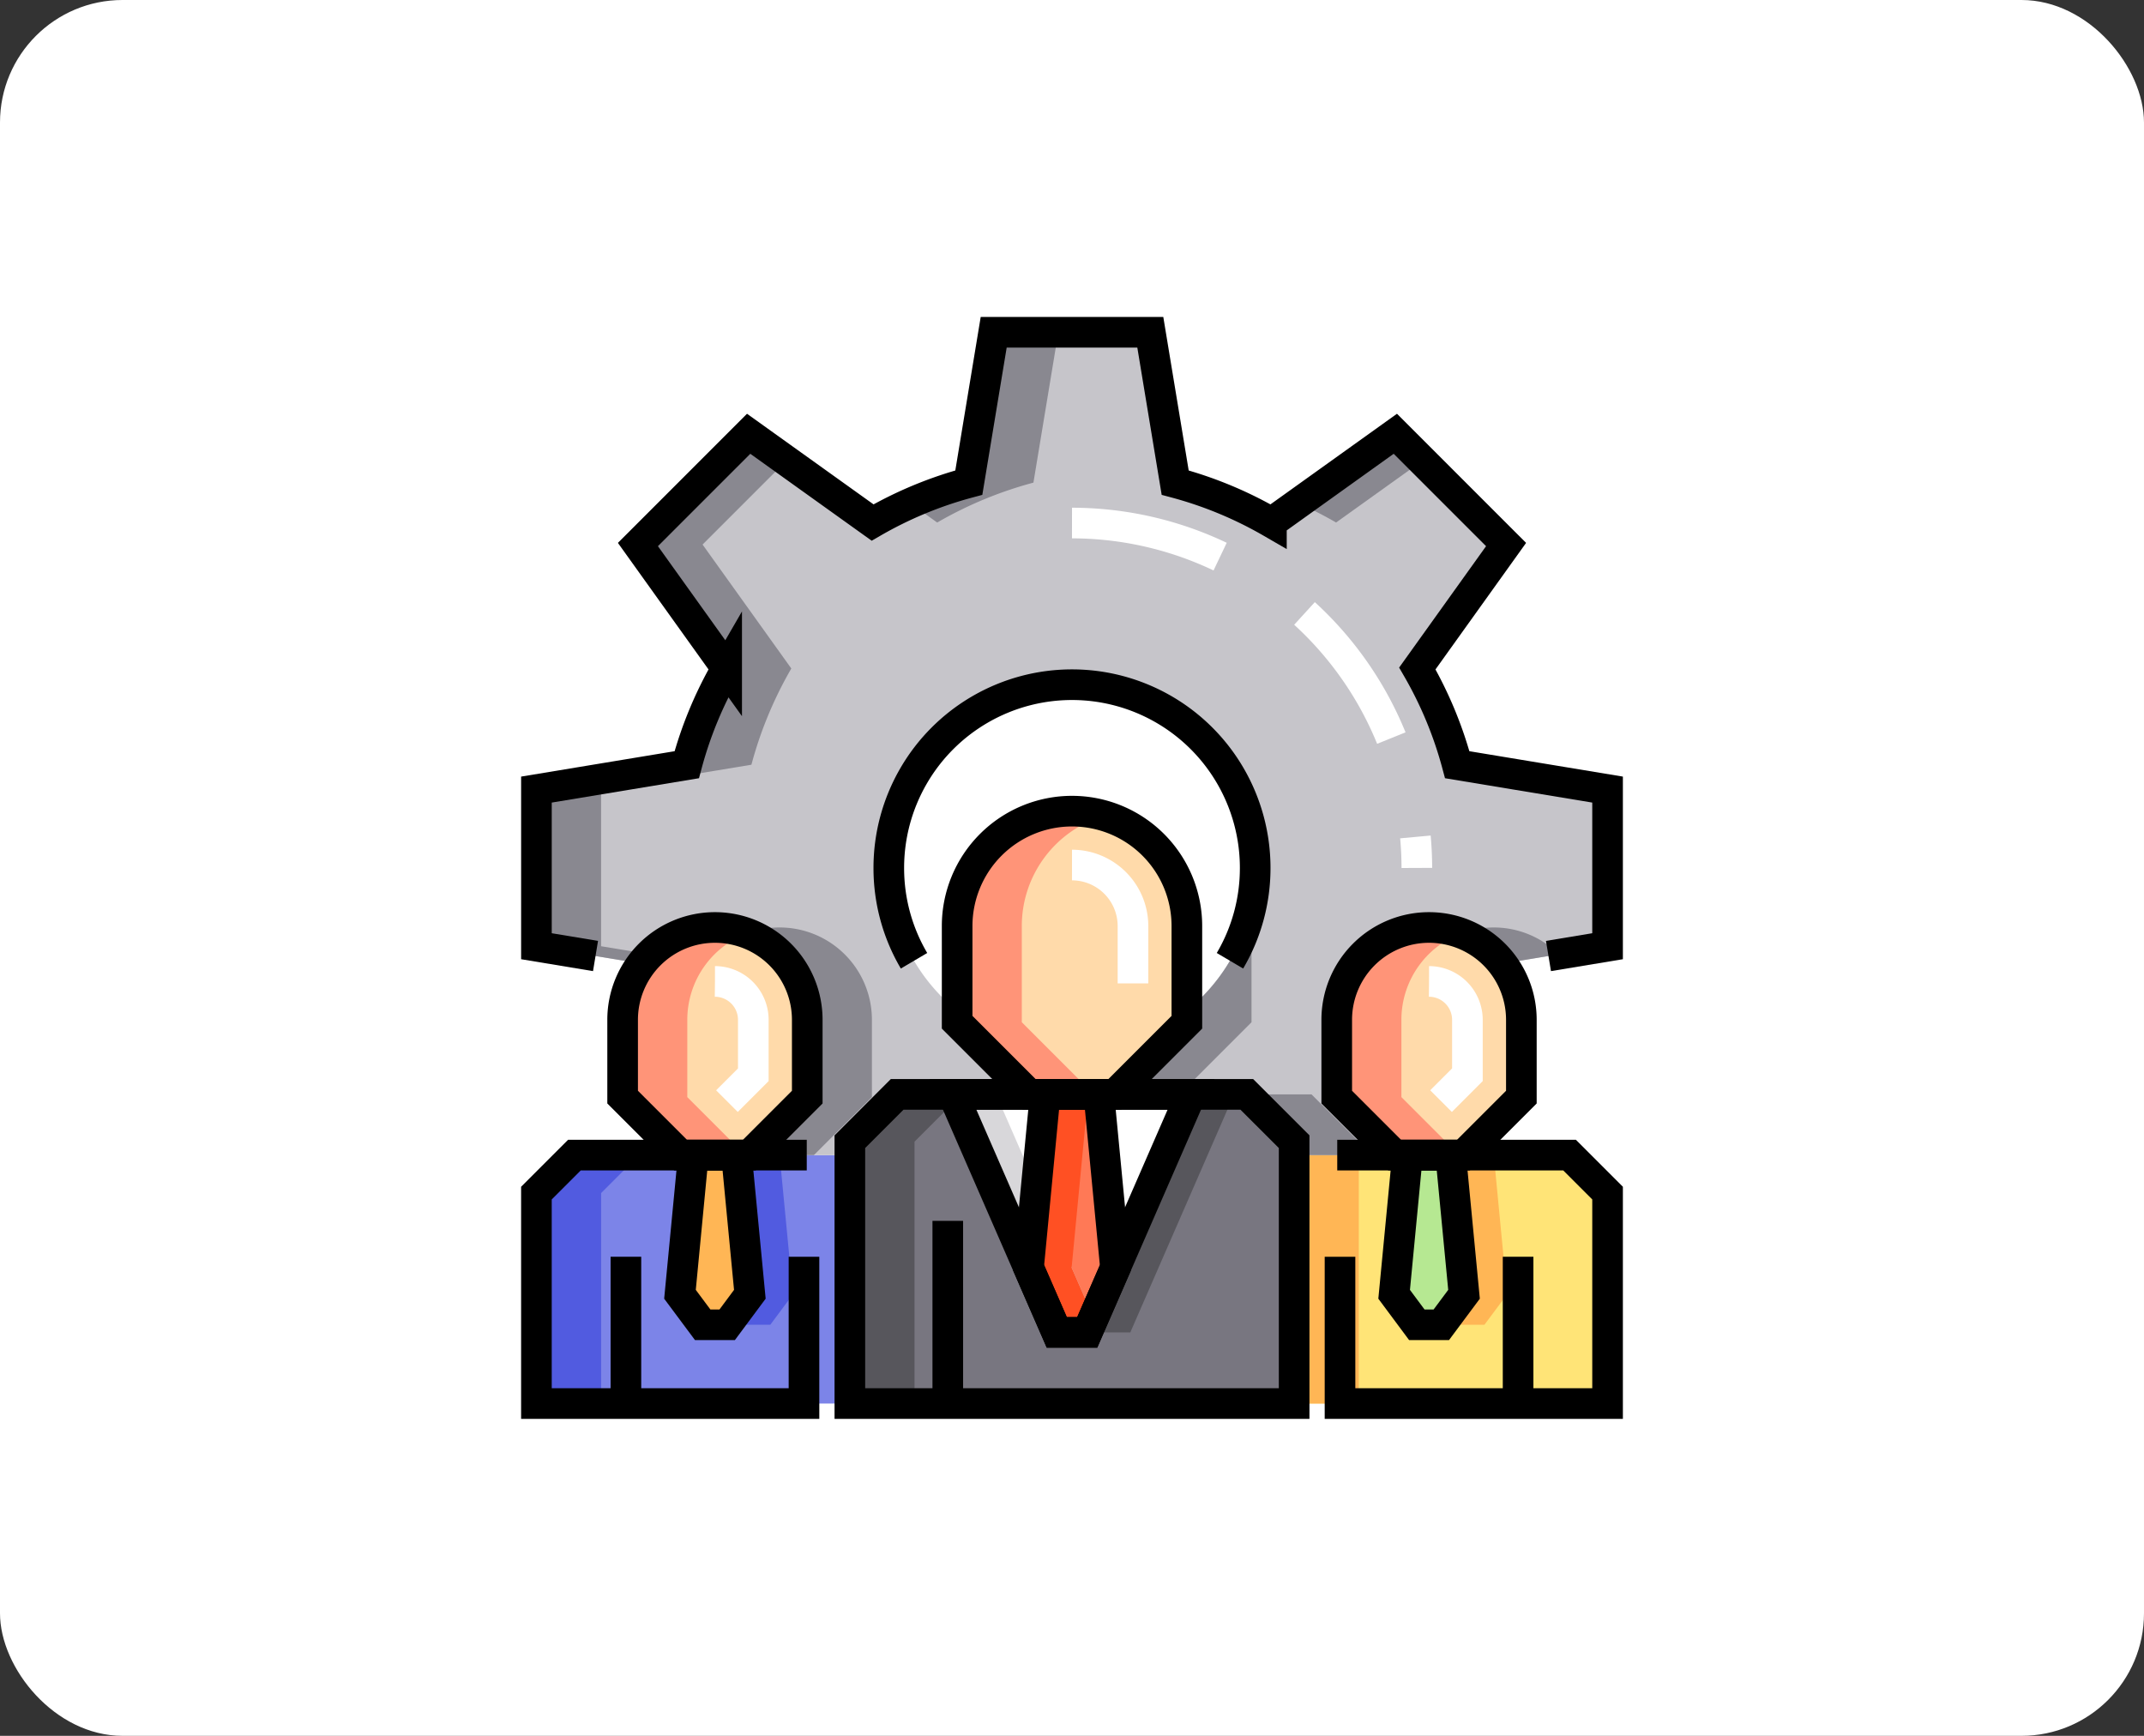<svg xmlns="http://www.w3.org/2000/svg" xmlns:xlink="http://www.w3.org/1999/xlink" width="210" height="170" viewBox="0 0 210 170">
  <rect x="0" y="0" width="210" height="170" fill="#333333" stroke="none"/>
  <defs>
    <clipPath id="clip-path">
      <path id="path8177" d="M0-682.665H108.083v108.083H0Z" transform="translate(0 682.665)"/>
    </clipPath>
  </defs>
  <g id="Grupo_1064254" data-name="Grupo 1064254" transform="translate(-1105 -3778.016)">
    <rect id="Rectángulo_373628" data-name="Rectángulo 373628" width="210" height="170" rx="12" transform="translate(1105 3778.016)" fill="#fff"/>
    <g id="g8163" transform="translate(1155.958 4491.639)">
      <g id="g8165" transform="translate(75.8 -600.499)">
        <path id="path8167" d="M-143.414,0h-26.977V24.334h30.7V3.723Z" transform="translate(170.392)" fill="#ffe477"/>
      </g>
      <g id="g8169" transform="translate(89.814 -600.499)">
        <path id="path8171" d="M-11.825-88.35h2.4l2.224-2.987-1.308-13.632h-4.229l-1.308,13.632Z" transform="translate(14.049 104.969)" fill="#ffb655"/>
      </g>
      <g id="g8173" transform="translate(0 -682.665)">
        <g id="g8175" clip-path="url(#clip-path)">
          <g id="g8181" transform="translate(1.584 82.166)">
            <path id="path8183" d="M-19.789,0H7.188V24.334h-30.7V3.723L-19.789,0" transform="translate(23.512)" fill="#7c84e8"/>
          </g>
          <g id="g8185" transform="translate(19.87 82.166)">
            <path id="path8187" d="M-24.559-88.35h-2.4l-2.224-2.987,1.308-13.632h4.228l1.308,13.632Z" transform="translate(29.179 104.969)" fill="#515be0"/>
          </g>
          <g id="g8189" transform="translate(42.792 48.483)">
            <path id="path8191" d="M-119.617-59.808v9.423l-7.065,7.065h-8.371l-7.065-7.065v-9.423a11.25,11.25,0,0,1,11.251-11.25,11.25,11.25,0,0,1,11.25,11.25" transform="translate(142.118 71.058)" fill="#ffdaaa"/>
          </g>
          <g id="g8193" transform="translate(32.284 76.221)">
            <path id="path8195" d="M-231.334-160.969v-25.647l-4.632-4.632h-34.251l-4.632,4.632v25.647Z" transform="translate(274.85 191.249)" fill="#787680"/>
          </g>
          <g id="g8197" transform="translate(46.608 76.221)">
            <path id="path8199" d="M-69.881-123.918h-2.981l-10.165-23.31h23.31Z" transform="translate(83.026 147.228)" fill="#57565c"/>
          </g>
          <g id="g8201" transform="translate(41.876 106.5)">
            <path id="path8203" d="M0,0Z" fill="#7c84e8"/>
          </g>
          <g id="g8205" transform="translate(42.386 76.221)">
            <path id="path8207" d="M-69.881-123.918h-2.981l-10.165-23.31h23.31Z" transform="translate(83.026 147.228)" fill="#fff"/>
          </g>
          <g id="g8209" transform="translate(49.783 76.221)">
            <path id="path8211" d="M-14.715-123.918h2.981l2.768-6.347-1.628-16.963h-5.261l-1.627,16.963Z" transform="translate(17.483 147.228)" fill="#ff7956"/>
          </g>
          <g id="g8213" transform="translate(79.973 59.874)">
            <path id="path8215" d="M-96.131-48.065v7.573l-5.678,5.678h-6.728l-5.678-5.678v-7.573a9.042,9.042,0,0,1,9.041-9.041,9.042,9.042,0,0,1,9.042,9.041" transform="translate(114.214 57.107)" fill="#ffdaaa"/>
          </g>
          <g id="g8217" transform="translate(80.292 92.122)">
            <path id="path8219" d="M0-76.434H0v0Z" transform="translate(0 90.812)" fill="#7c84e8"/>
          </g>
          <g id="g8221" transform="translate(85.592 82.166)">
            <path id="path8223" d="M-11.825-88.35h2.4l2.224-2.987-1.308-13.632h-4.229l-1.308,13.632Z" transform="translate(14.049 104.969)" fill="#b6e892"/>
          </g>
          <g id="g8225" transform="translate(10.028 59.874)">
            <path id="path8227" d="M-96.131-48.065v7.573l-5.678,5.678h-6.728l-5.678-5.678v-7.573a9.042,9.042,0,0,1,9.041-9.041,9.042,9.042,0,0,1,9.042,9.041" transform="translate(114.214 57.107)" fill="#ffdaaa"/>
          </g>
          <g id="g8229" transform="translate(27.792 92.122)">
            <path id="path8231" d="M0-76.434H0v0Z" transform="translate(0 90.812)" fill="#7c84e8"/>
          </g>
          <g id="g8233" transform="translate(15.648 82.166)">
            <path id="path8235" d="M-24.559-88.35h-2.4l-2.224-2.987,1.308-13.632h4.228l1.308,13.632Z" transform="translate(29.179 104.969)" fill="#ffb655"/>
          </g>
          <g id="g8237" transform="translate(1.583 1.583)">
            <path id="path8239" d="M-479.467-225.15a38.829,38.829,0,0,0-3.908-9.426l8.692-12.138-10.847-10.847-12.138,8.692a38.818,38.818,0,0,0-9.426-3.908L-509.53-267.5h-15.34l-2.436,14.725a38.819,38.819,0,0,0-9.426,3.908l-12.138-8.692-10.847,10.847,8.692,12.138a38.816,38.816,0,0,0-3.908,9.426l-14.725,2.436v15.34l10.309,1.705a9.027,9.027,0,0,1,7.178-3.543,9.041,9.041,0,0,1,9.041,9.041v7.573l-5.678,5.678h9.851v-1.313l4.632-4.632h12.94l-7.065-7.065v-1.134a17.91,17.91,0,0,1-6.693-13.98A17.944,17.944,0,0,1-517.2-232.987a17.944,17.944,0,0,1,17.944,17.944,17.91,17.91,0,0,1-6.693,13.979v1.135l-7.065,7.065h12.94l4.632,4.632v1.313h9.851l-5.678-5.678v-7.573a9.042,9.042,0,0,1,9.041-9.041,9.027,9.027,0,0,1,7.178,3.543l10.308-1.705v-15.34Z" transform="translate(569.659 267.502)" fill="#c6c5ca"/>
          </g>
          <g id="g8241" transform="translate(58.228 58.144)">
            <path id="path8243" d="M-71.225-8.447a11.366,11.366,0,0,0-.111-1.589A17.949,17.949,0,0,1-77.558-.159V.976l-7.065,7.065h6.333L-71.225.976Z" transform="translate(84.622 10.036)" fill="#898890"/>
          </g>
          <g id="g8245" transform="translate(41.876 106.5)">
            <path id="path8247" d="M0,0Z" fill="#515be0"/>
          </g>
          <g id="g8249" transform="translate(80.292 92.122)">
            <path id="path8251" d="M0-76.434H0v0Z" transform="translate(0 90.812)" fill="#515be0"/>
          </g>
          <g id="g8253" transform="translate(27.792 92.122)">
            <path id="path8255" d="M0-76.434H0v0Z" transform="translate(0 90.812)" fill="#515be0"/>
          </g>
          <path id="path8257" d="M478.76-139.363h6.333V-163.7H478.76Z" transform="translate(-402.96 245.863)" fill="#ffb655"/>
          <g id="g8259" transform="translate(1.584 82.166)">
            <path id="path8261" d="M-53.456,0h-6.333l-3.723,3.723V24.334h6.333V3.723Z" transform="translate(63.512)" fill="#515be0"/>
          </g>
          <g id="g8263" transform="translate(42.792 48.483)">
            <path id="path8265" d="M-33.667-109.9v-9.423a11.255,11.255,0,0,1,8.084-10.8,11.252,11.252,0,0,0-3.167-.452A11.251,11.251,0,0,0-40-119.323v9.423l7.065,7.065H-26.6l-7.065-7.065" transform="translate(40 130.573)" fill="#ff9478"/>
          </g>
          <g id="g8267" transform="translate(48.209 106.5)">
            <path id="path8269" d="M0,0Z" fill="#515be0"/>
          </g>
          <g id="g8271" transform="translate(42.386 76.221)">
            <path id="path8273" d="M-22.445,0h-4.222L-16.5,23.31h2.981l.621-1.423Z" transform="translate(26.667)" fill="#d8d7da"/>
          </g>
          <g id="g8275" transform="translate(49.783 76.221)">
            <path id="path8277" d="M-22.445-90.174l1.627-16.963h-4.222l-1.627,16.963,2.768,6.347h2.981l.621-1.423Z" transform="translate(26.667 107.137)" fill="#ff5023"/>
          </g>
          <g id="g8279" transform="translate(79.973 59.874)">
            <path id="path8281" d="M-33.667-88.322v-7.573a9.045,9.045,0,0,1,5.875-8.471,9.02,9.02,0,0,0-3.167-.57A9.042,9.042,0,0,0-40-95.894v7.573l5.678,5.678h6.333l-5.678-5.678" transform="translate(40 104.936)" fill="#ff9478"/>
          </g>
          <g id="g8283" transform="translate(10.028 59.874)">
            <path id="path8285" d="M-33.667-88.322v-7.573a9.045,9.045,0,0,1,5.875-8.471,9.02,9.02,0,0,0-3.167-.57A9.042,9.042,0,0,0-40-95.894v7.573l5.678,5.678h6.333l-5.678-5.678" transform="translate(40 104.936)" fill="#ff9478"/>
          </g>
          <g id="g8287" transform="translate(32.284 76.221)">
            <path id="path8289" d="M-58.292,0h-6.333l-4.632,4.632V30.28h6.333V4.632L-58.292,0" transform="translate(69.257)" fill="#57565c"/>
          </g>
          <g id="g8291" transform="translate(38.209 1.583)">
            <path id="path8293" d="M-14-99.055a38.826,38.826,0,0,1,9.426-3.908l2.436-14.725H-8.467L-10.9-102.962a38.767,38.767,0,0,0-5.726,2.022Z" transform="translate(16.629 117.688)" fill="#898890"/>
          </g>
          <g id="g8295" transform="translate(76.207 11.525)">
            <path id="path8297" d="M-19.67-46.206l8.447-6.049L-13.866-54.9l-9.505,6.806a38.965,38.965,0,0,1,3.7,1.885" transform="translate(23.371 54.897)" fill="#898890"/>
          </g>
          <g id="g8299" transform="translate(22.236 59.874)">
            <path id="path8301" d="M-64.9-88.322v-7.573a9.042,9.042,0,0,0-9.042-9.041,9.021,9.021,0,0,0-3.167.57,9.045,9.045,0,0,1,5.875,8.471v7.573l-5.678,5.678h6.333l5.678-5.678" transform="translate(77.108 104.936)" fill="#898890"/>
          </g>
          <g id="g8303" transform="translate(1.583 11.525)">
            <path id="path8305" d="M-33.667-266.8v-15.34l14.725-2.436A38.818,38.818,0,0,1-15.034-294l-8.692-12.138,8.2-8.2-3.69-2.643-10.847,10.847L-21.367-294a38.818,38.818,0,0,0-3.908,9.426L-40-282.139v15.34l10.309,1.705a9.079,9.079,0,0,1,.8-.914Z" transform="translate(40 316.986)" fill="#898890"/>
          </g>
          <g id="g8307" transform="translate(92.181 59.874)">
            <path id="path8309" d="M-16.832,0h0A9.02,9.02,0,0,0-20,.57a9.065,9.065,0,0,1,4.011,2.973l5.528-.915A9.013,9.013,0,0,0-16.832,0" transform="translate(19.999)" fill="#898890"/>
          </g>
          <g id="g8311" transform="translate(71.168 76.221)">
            <path id="path8313" d="M-33.667,0H-40l4.632,4.632V5.945h6.333V4.632L-33.667,0" transform="translate(40)" fill="#898890"/>
          </g>
          <g id="g8315" transform="translate(42.792 48.483)">
            <path id="path8317" d="M-119.617-59.808v9.423l-7.065,7.065h-8.371l-7.065-7.065v-9.423a11.25,11.25,0,0,1,11.251-11.25A11.25,11.25,0,0,1-119.617-59.808Z" transform="translate(142.118 71.058)" fill="none" stroke="#000" stroke-miterlimit="10" stroke-width="3"/>
          </g>
          <g id="g8319" transform="translate(32.284 76.221)">
            <path id="path8321" d="M-50.99-65.86V-47.97h24.333v0h9.592V-73.617L-21.7-78.249H-55.949l-4.632,4.632V-47.97h9.592Z" transform="translate(60.581 78.249)" fill="none" stroke="#000" stroke-miterlimit="10" stroke-width="3"/>
          </g>
          <g id="g8323" transform="translate(41.876 88.609)">
            <path id="path8325" d="M0-95.109H0v0Z" transform="translate(0 113)" fill="none" stroke="#000" stroke-miterlimit="10" stroke-width="3"/>
          </g>
          <g id="g8327" transform="translate(42.386 76.221)">
            <path id="path8329" d="M-69.881-123.918h-2.981l-10.165-23.31h23.31Z" transform="translate(83.026 147.228)" fill="none" stroke="#000" stroke-miterlimit="10" stroke-width="3"/>
          </g>
          <g id="g8331" transform="translate(49.783 76.221)">
            <path id="path8333" d="M-14.715-123.918h2.981l2.768-6.347-1.628-16.963h-5.261l-1.627,16.963Z" transform="translate(17.483 147.228)" fill="none" stroke="#000" stroke-miterlimit="10" stroke-width="3"/>
          </g>
          <g id="g8335" transform="translate(79.973 59.874)">
            <path id="path8337" d="M-96.131-48.065v7.573l-5.678,5.678h-6.728l-5.678-5.678v-7.573a9.042,9.042,0,0,1,9.041-9.041A9.042,9.042,0,0,1-96.131-48.065Z" transform="translate(114.214 57.107)" fill="none" stroke="#000" stroke-miterlimit="10" stroke-width="3"/>
          </g>
          <g id="g8339" transform="translate(85.592 82.166)">
            <path id="path8341" d="M-11.825-88.35h2.4l2.224-2.987-1.308-13.632h-4.229l-1.308,13.632Z" transform="translate(14.049 104.969)" fill="none" stroke="#000" stroke-miterlimit="10" stroke-width="3"/>
          </g>
          <g id="g8343" transform="translate(89.014 65.159)">
            <path id="path8345" d="M0,0A3.761,3.761,0,0,1,3.757,3.757V9.14L1.175,11.722" fill="none" stroke="#fff" stroke-miterlimit="10" stroke-width="3" stroke-dasharray="15 10 15 10 350"/>
          </g>
          <g id="g8347" transform="translate(54.042 53.76)">
            <path id="path8349" d="M0,0A5.979,5.979,0,0,1,5.973,5.973v7.237L2,17.183" fill="none" stroke="#fff" stroke-miterlimit="10" stroke-width="3" stroke-dasharray="15 10 15 10 350"/>
          </g>
          <g id="g8351" transform="translate(80.022 82.166)">
            <path id="path8353" d="M-1.436-52.929v14.378H24.771V-59.162l-3.723-3.723H-1.707" transform="translate(1.707 62.885)" fill="none" stroke="#000" stroke-miterlimit="10" stroke-width="3"/>
          </g>
          <g id="g8355" transform="translate(97.736 92.122)">
            <path id="path8357" d="M0-76.434V-90.812" transform="translate(0 90.812)" fill="none" stroke="#000" stroke-miterlimit="10" stroke-width="3"/>
          </g>
          <g id="g8359" transform="translate(10.028 59.874)">
            <path id="path8361" d="M-96.131-48.065v7.573l-5.678,5.678h-6.728l-5.678-5.678v-7.573a9.042,9.042,0,0,1,9.041-9.041A9.042,9.042,0,0,1-96.131-48.065Z" transform="translate(114.214 57.107)" fill="none" stroke="#000" stroke-miterlimit="10" stroke-width="3"/>
          </g>
          <g id="g8363" transform="translate(15.648 82.166)">
            <path id="path8365" d="M-24.559-88.35h-2.4l-2.224-2.987,1.308-13.632h4.228l1.308,13.632Z" transform="translate(29.179 104.969)" fill="none" stroke="#000" stroke-miterlimit="10" stroke-width="3"/>
          </g>
          <g id="g8367" transform="translate(19.07 65.159)">
            <path id="path8369" d="M0,0A3.761,3.761,0,0,1,3.757,3.757V9.14L1.175,11.722" fill="none" stroke="#fff" stroke-miterlimit="10" stroke-width="3" stroke-dasharray="15 10 15 10 350"/>
          </g>
          <g id="g8371" transform="translate(1.584 82.166)">
            <path id="path8373" d="M-140.76,0h-22.756l-3.723,3.723V24.334h26.208V9.956" transform="translate(167.238)" fill="none" stroke="#000" stroke-miterlimit="10" stroke-width="3"/>
          </g>
          <g id="g8375" transform="translate(10.348 92.122)">
            <path id="path8377" d="M0-76.434V-90.812" transform="translate(0 90.812)" fill="none" stroke="#000" stroke-miterlimit="10" stroke-width="3"/>
          </g>
          <g id="g8379" transform="translate(54.042 20.266)">
            <path id="path8381" d="M0,0A33.814,33.814,0,0,1,33.776,33.776" fill="none" stroke="#fff" stroke-miterlimit="10" stroke-width="3" stroke-dasharray="15 10 15 10 350"/>
          </g>
          <g id="g8383" transform="translate(1.583 1.583)">
            <path id="path8385" d="M-526.981-324.738l5.788-.958v-15.34l-14.725-2.436a38.814,38.814,0,0,0-3.908-9.426l8.692-12.138-10.847-10.847-12.138,8.691a38.829,38.829,0,0,0-9.426-3.907l-2.436-14.725h-15.34l-2.436,14.725a38.832,38.832,0,0,0-9.426,3.907l-12.138-8.691-10.847,10.847,8.692,12.138a38.814,38.814,0,0,0-3.908,9.426l-14.725,2.436v15.34l5.788.958" transform="translate(626.11 385.824)" fill="none" stroke="#000" stroke-miterlimit="10" stroke-width="3"/>
          </g>
          <g id="g8387" transform="translate(36.098 36.098)">
            <path id="path8389" d="M-13.138-143.728a17.861,17.861,0,0,1-2.471-9.093A17.943,17.943,0,0,1,2.334-170.765a17.943,17.943,0,0,1,17.944,17.944,17.861,17.861,0,0,1-2.471,9.092" transform="translate(15.609 170.765)" fill="none" stroke="#000" stroke-miterlimit="10" stroke-width="3"/>
          </g>
        </g>
      </g>
    </g>
  </g>
</svg>
